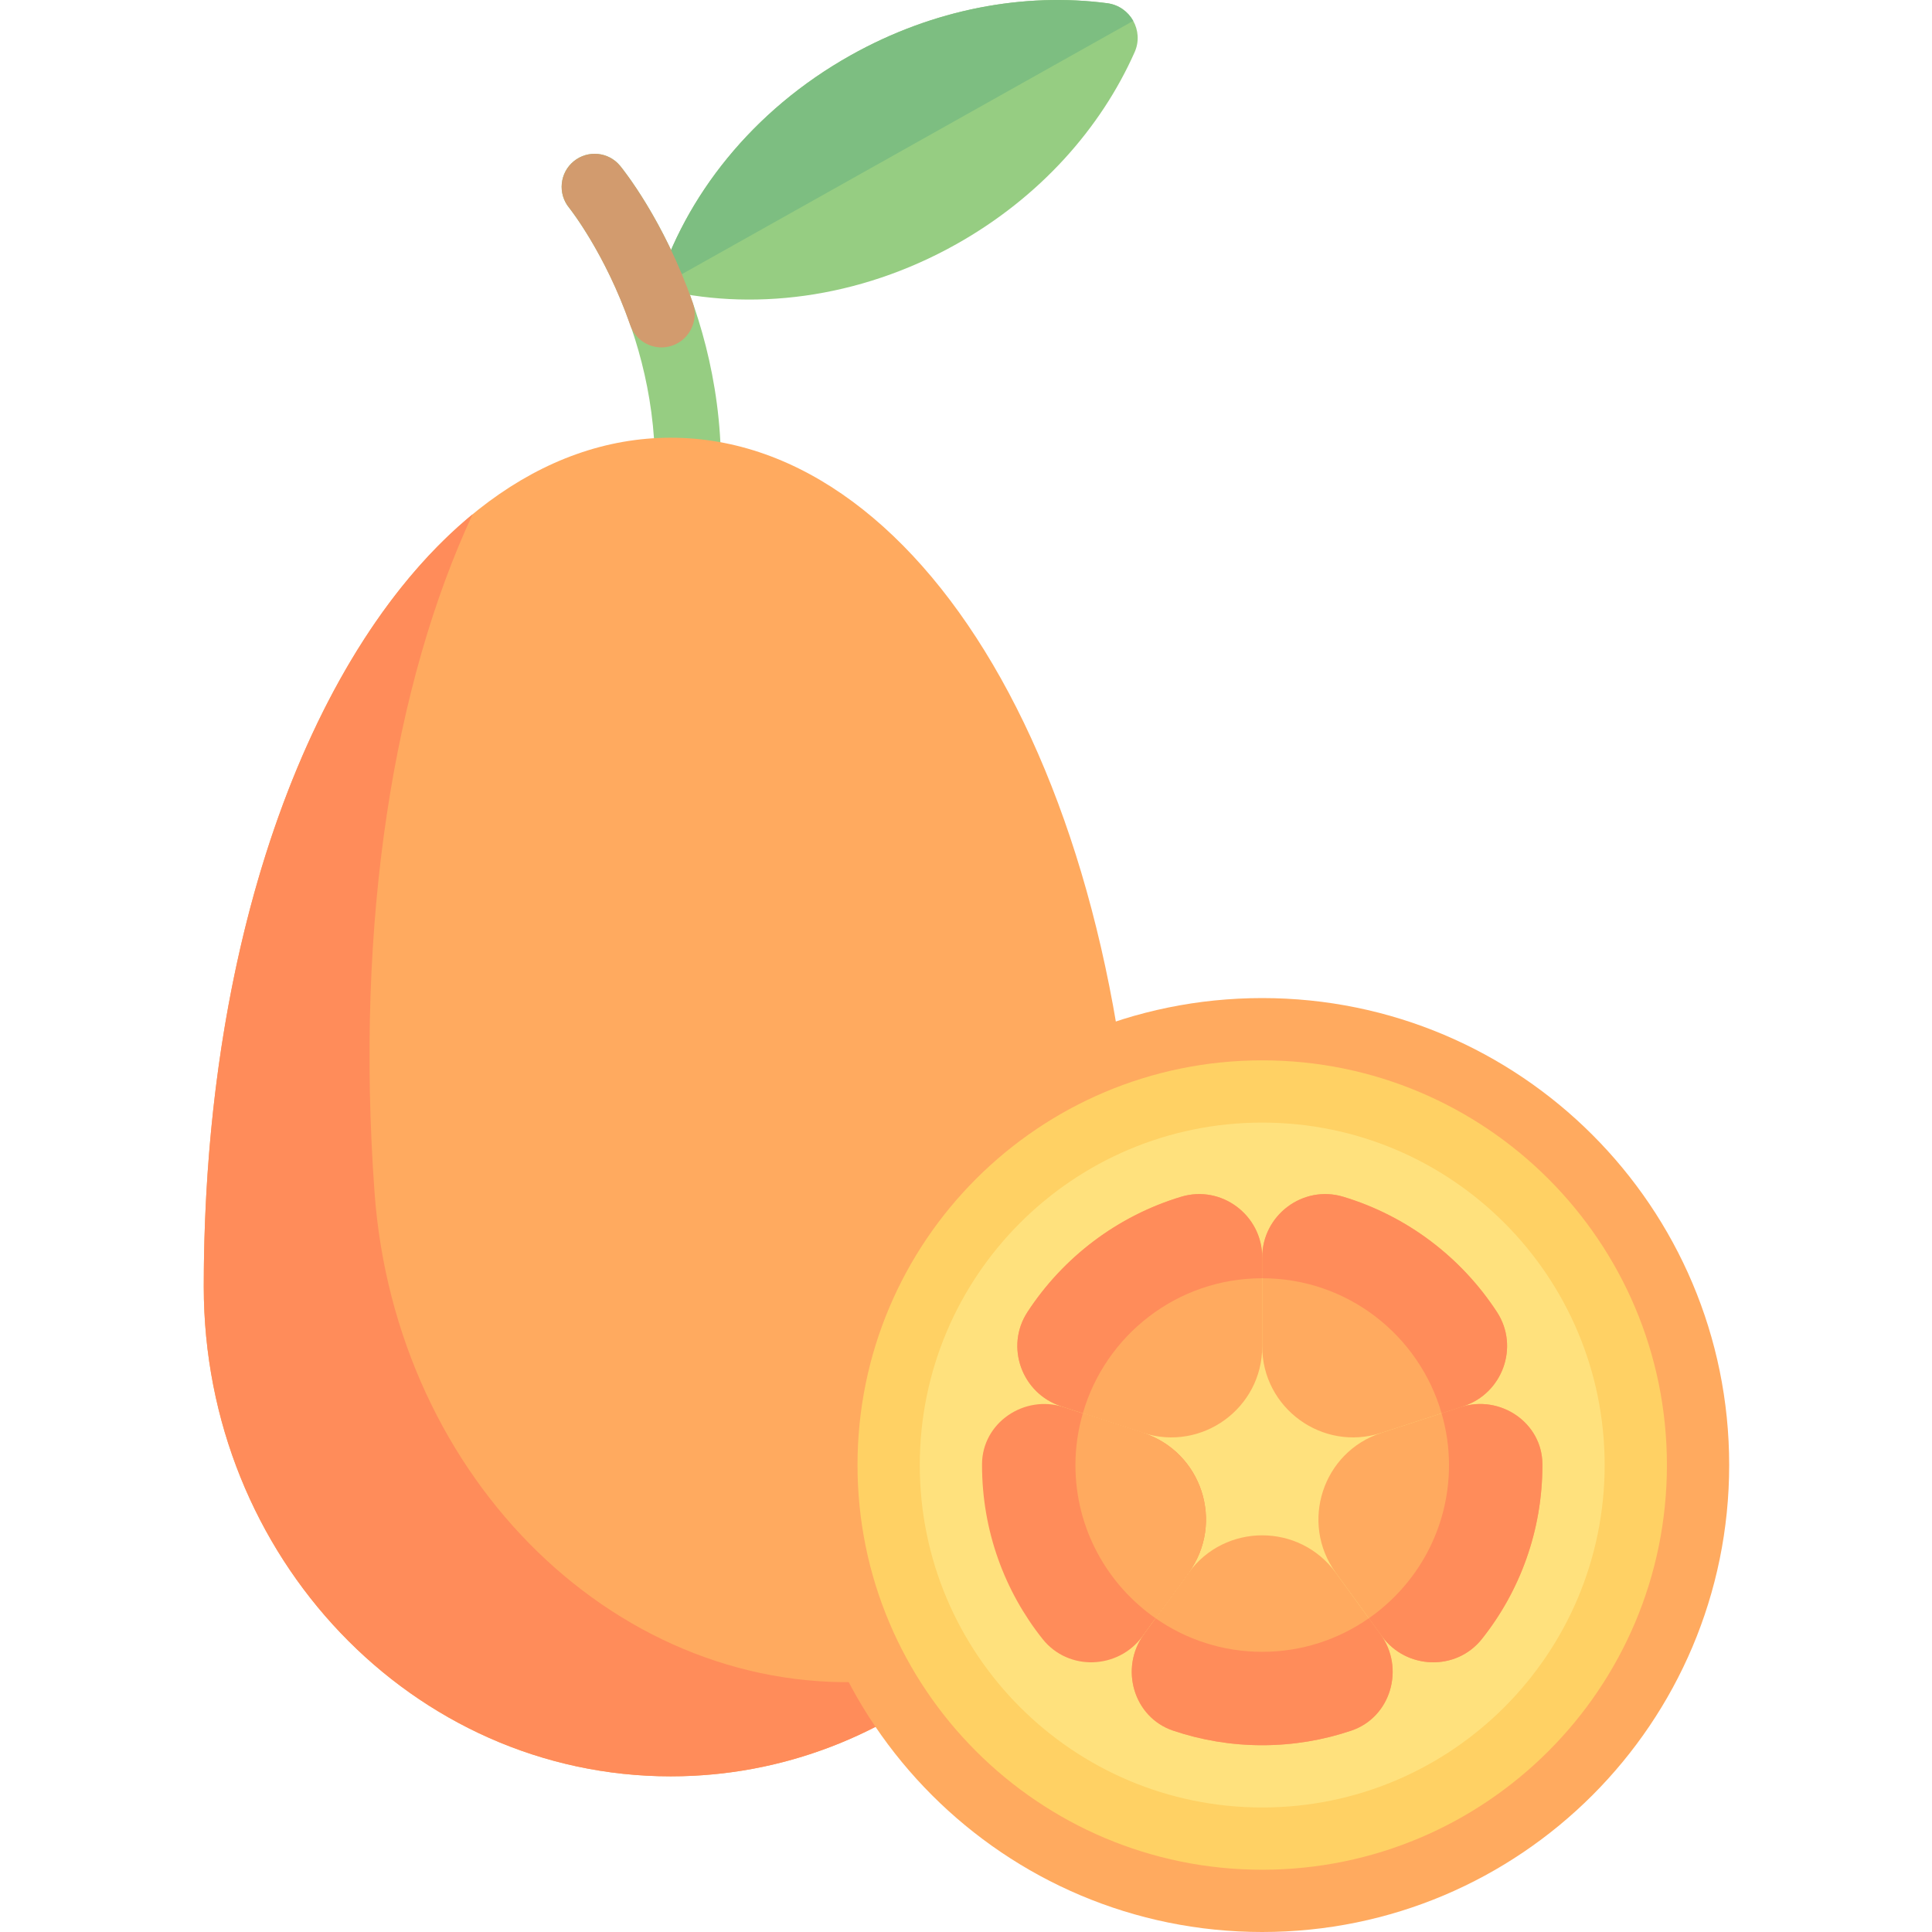 <?xml version="1.0" encoding="UTF-8"?>
<!DOCTYPE svg PUBLIC '-//W3C//DTD SVG 1.0//EN'
          'http://www.w3.org/TR/2001/REC-SVG-20010904/DTD/svg10.dtd'>
<svg contentScriptType="text/ecmascript" width="100pt" xmlns:xlink="http://www.w3.org/1999/xlink" zoomAndPan="magnify" contentStyleType="text/css" viewBox="-53 0 511 512" height="100.0pt" preserveAspectRatio="xMidYMid meet" xmlns="http://www.w3.org/2000/svg" version="1.0"
><path style="fill:#96cd82;" d="m128.832 132.5c-4.836 0-8.75-3.914-8.75-8.75 0-40.227-22.551-68.434-22.777-68.715-3.043-3.738-2.488-9.25 1.25-12.305 3.738-3.043 9.23-2.504 12.285 1.219 1.098 1.328 26.738 33.098 26.738 79.801 0 4.836-3.914 8.75-8.746 8.75zm0 0"
  /><path style="fill:#ffaa5f;" d="m124.25 116c68.344 0 123.75 95.176 123.75 224.965 0 71.68-55.406 129.785-123.75 129.785s-123.75-58.105-123.75-129.785c0-129.789 55.406-224.965 123.75-224.965zm0 0"
  /><path style="fill:#ff8c5a;" d="m179.219 445.504c-68.164 4.941-127.918-53.055-133.465-129.531-5.215-71.965 5.203-135.004 25.992-179.688-42.109 34.598-71.246 110.52-71.246 204.68 0 71.676 55.406 129.785 123.75 129.785 29.898 0 57.324-11.121 78.715-29.633-7.625 2.27-15.551 3.789-23.746 4.387zm0 0"
  /><path style="fill:#ffaa5f;" d="m404.75 388.25c0 68.344-55.406 123.75-123.75 123.75s-123.75-55.406-123.75-123.75 55.406-123.75 123.75-123.75 123.75 55.406 123.75 123.75zm0 0"
  /><path style="fill:#ffd164;" d="m388.25 388.25c0 59.234-48.016 107.25-107.25 107.25s-107.25-48.016-107.25-107.25 48.016-107.25 107.25-107.25 107.25 48.016 107.25 107.25zm0 0"
  /><path style="fill:#ffe17d;" d="m371.75 388.25c0 50.121-40.629 90.75-90.75 90.75s-90.75-40.629-90.75-90.75 40.629-90.75 90.75-90.75 90.75 40.629 90.75 90.75zm0 0"
  /><path style="fill:#96cd82;" d="m171.871 14.688c-25.98 14.586-43.809 37.344-51.289 61.684 24.676 6.289 53.391 2.914 79.367-11.668 22.098-12.406 38.297-30.723 47.25-50.902 2.508-5.652-1.137-12.148-7.273-12.949-21.887-2.863-45.961 1.43-68.055 13.836zm0 0"
  /><path style="fill:#7dbe81;" d="m239.93.852c-21.891-2.863-45.965 1.43-68.059 13.836-25.98 14.586-43.809 37.344-51.289 61.684l126.23-70.84c-1.363-2.441-3.809-4.277-6.883-4.68zm0 0"
  /><path style="fill:#d29b6e;" d="m110.84 43.949c-3.055-3.723-8.547-4.262-12.285-1.219-3.738 3.055-4.293 8.566-1.25 12.305.145.18 9.551 12.008 16.223 31.16 1.453 4.172 5.812 6.613 10.129 5.676 5.168-1.121 8.195-6.57 6.457-11.562-7.664-21.996-18.566-35.504-19.273-36.359zm0 0"
  /><path style="fill:#ffaa5f;" d="m334.281 372.676-21.727 7.055c-15.574 5.059-31.555-6.551-31.555-22.926v-23.578c0-11.168 10.785-19.297 21.477-16.074 16.926 5.102 31.297 16.078 40.746 30.566 5.98 9.176 1.477 21.57-8.941 24.957zm0 0"
  /><path style="fill:#ff8c5a;" d="m261.484 416.828-12.184 16.766c-6.445 8.867-19.688 9.344-26.508.758-10.059-12.652-16.043-28.66-16.043-46.102 0-.074 0-.148 0-.223.031-10.988 11.199-18.527 21.648-15.133l21.035 6.832c15.578 5.062 21.684 23.852 12.051 37.102zm0 0"
  /><g style="fill:#ffaa5f;"
  ><path d="m227.719 372.676 21.727 7.055c15.574 5.059 31.555-6.551 31.555-22.926v-23.578c0-11.168-10.785-19.297-21.477-16.074-16.926 5.102-31.297 16.078-40.746 30.566-5.98 9.176-1.477 21.57 8.941 24.957zm0 0"
    /><path d="m300.516 416.828 12.184 16.766c6.445 8.867 19.688 9.344 26.508.758 10.059-12.652 16.043-28.66 16.043-46.102 0-.074 0-.148 0-.223-.031-10.988-11.199-18.527-21.648-15.133l-21.035 6.832c-15.578 5.062-21.684 23.852-12.051 37.102zm0 0"
    /><path d="m261.5 416.809-11.848 16.301c-6.516 8.961-2.77 21.98 7.73 25.523 7.414 2.504 15.352 3.867 23.617 3.867s16.203-1.363 23.617-3.867c10.5-3.543 14.246-16.562 7.73-25.523l-11.848-16.301c-9.629-13.242-29.371-13.242-39 0zm0 0"
    /><path d="m249.434 379.727-15.969-5.184c-1.254 4.355-1.965 8.945-1.965 13.707 0 16.824 8.414 31.664 21.242 40.609l8.742-12.031c9.633-13.25 3.527-32.039-12.051-37.102zm0 0"
  /></g
  ><path style="fill:#ff8c5a;" d="m281 338.75v-5.523c0-11.168-10.785-19.301-21.477-16.074-16.926 5.102-31.301 16.078-40.746 30.566-5.984 9.176-1.477 21.57 8.941 24.957l5.746 1.863c5.949-20.66 24.957-35.789 47.535-35.789zm0 0"
  /><path style="fill:#ff8c5a;" d="m343.223 347.719c-9.445-14.488-23.82-25.465-40.746-30.566-10.691-3.227-21.477 4.906-21.477 16.074v5.523c22.578 0 41.586 15.129 47.535 35.793l5.746-1.867c10.418-3.387 14.922-15.781 8.941-24.957zm0 0"
  /><path style="fill:#ff8c5a;" d="m309.258 428.859c-8.016 5.59-17.746 8.891-28.258 8.891s-20.242-3.301-28.258-8.891l-3.09 4.246c-6.516 8.965-2.77 21.984 7.73 25.527 7.414 2.504 15.352 3.867 23.617 3.867s16.203-1.363 23.617-3.867c10.5-3.543 14.246-16.562 7.73-25.527zm0 0"
  /><path style="fill:#ff8c5a;" d="m355.25 388.027c-.031-10.988-11.199-18.527-21.648-15.133l-5.066 1.648c1.254 4.355 1.965 8.945 1.965 13.707 0 16.824-8.41 31.664-21.238 40.609l3.438 4.734c6.449 8.867 19.688 9.344 26.512.758 10.055-12.652 16.039-28.66 16.039-46.102 0-.074 0-.148 0-.223zm0 0"
/></svg
>
